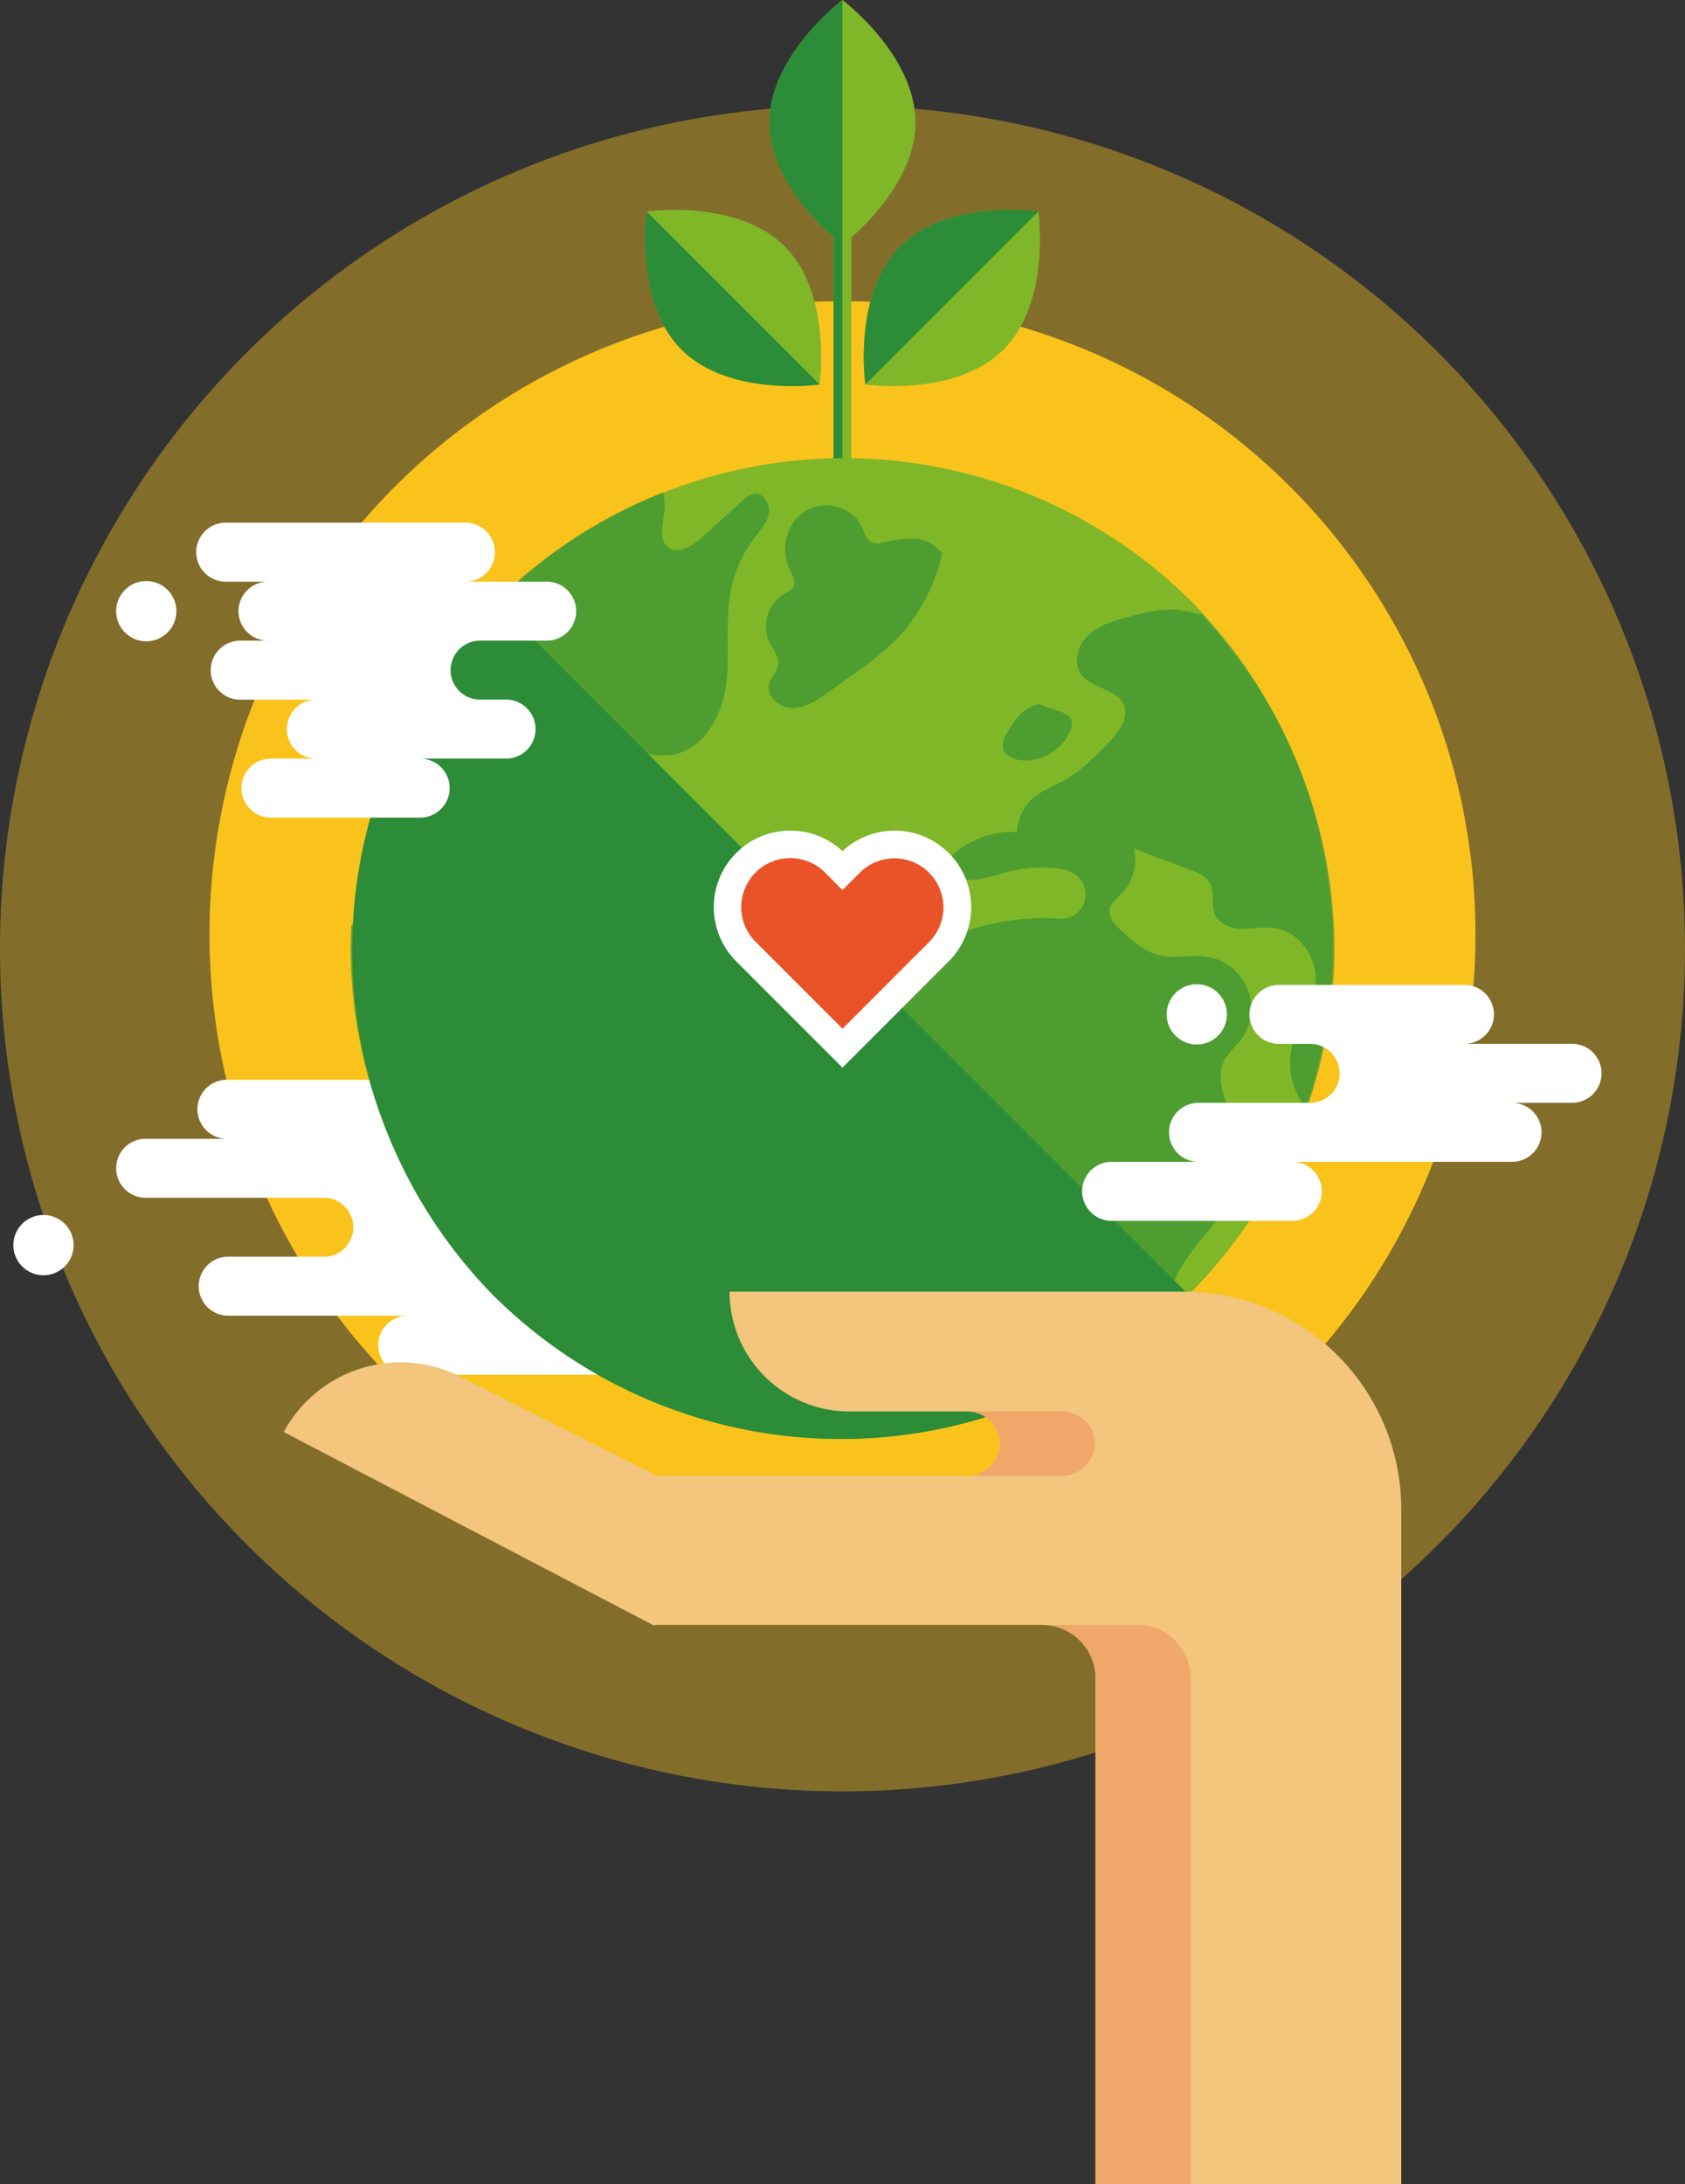 <svg xmlns="http://www.w3.org/2000/svg" xmlns:xlink="http://www.w3.org/1999/xlink" width="335.061" height="434.138" viewBox="0 0 335.061 434.138"><rect x="0" y="0" width="335.061" height="434.138" fill="#333333" stroke="none"/><defs><style>.a{fill:none;}.b{opacity:0.4;}.c{clip-path:url(#a);}.d{fill:#fac31c;}.e{fill:#fff;}.f{fill:#7fb728;}.g{fill:#2c8c37;}.h{opacity:0.6;mix-blend-mode:multiply;isolation:isolate;}.i{clip-path:url(#b);}.j{fill:#e95327;}.k{fill:#f3c57d;}.l{fill:#efa869;}</style><clipPath id="a"><rect class="a" width="335.061" height="335.059"/></clipPath><clipPath id="b"><rect class="a" width="195.701" height="175.724"/></clipPath></defs><g transform="translate(-774.939 -708)"><g transform="translate(774.939 708)"><g class="b" transform="translate(0 21.002)"><g class="c"><path class="d" d="M82.47,314.4A167.53,167.53,0,1,0,250,146.869,167.529,167.529,0,0,0,82.47,314.4" transform="translate(-82.47 -146.869)"/></g></g><path class="d" d="M124.131,311.6A125.869,125.869,0,1,0,250,185.726,125.868,125.868,0,0,0,124.131,311.6" transform="translate(-82.469 -125.867)"/><path class="e" d="M277.852,352.213h16.082a5.865,5.865,0,0,1,0-11.729h75.341a5.865,5.865,0,1,1,0,11.729H360.8a5.865,5.865,0,0,1,0,11.73h27.772a5.865,5.865,0,0,1,0,11.729h-28.48a5.861,5.861,0,0,1-.337,11.712h27.636a5.865,5.865,0,1,1,0,11.729H330.039a5.865,5.865,0,1,1,0-11.729H294.264a5.865,5.865,0,0,1,0-11.73h19.349a5.86,5.86,0,0,0-.336-11.711H277.852a5.865,5.865,0,0,1,0-11.73" transform="translate(-248.889 -125.867)"/><g transform="translate(70.035)"><path class="f" d="M217.99,174.833c-9.5,9.5-6.945,27.468-6.945,27.468s17.965,2.559,27.468-6.945,6.944-27.467,6.944-27.467-17.965-2.558-27.467,6.944" transform="translate(-109.007 -125.867)"/><path class="f" d="M282.016,174.833c9.5,9.5,6.944,27.468,6.944,27.468s-17.965,2.559-27.467-6.945-6.945-27.467-6.945-27.467,17.965-2.558,27.468,6.944" transform="translate(-196.013 -125.867)"/><path class="f" d="M235.49,150.2c0-13.438,14.513-24.333,14.513-24.333s14.512,10.895,14.512,24.333c0,10.506-8.868,19.456-12.74,22.863v51.648H248.23V173.063c-3.872-3.407-12.74-12.357-12.74-22.863" transform="translate(-152.51 -125.867)"/><path class="g" d="M262.742,224.711V173.063C258.87,169.656,250,160.706,250,150.2c0-13.438,14.513-24.333,14.513-24.333v98.844Z" transform="translate(-167.022 -125.867)"/><path class="g" d="M261.805,195.357c-9.5-9.5-6.944-27.468-6.944-27.468L289.273,202.3s-17.965,2.558-27.468-6.944" transform="translate(-196.326 -125.867)"/><path class="g" d="M218.3,174.833c9.5-9.5,27.468-6.944,27.468-6.944L211.358,202.3s-2.558-17.965,6.944-27.468" transform="translate(-109.32 -125.867)"/><path class="f" d="M180.821,383.581c-.118-.117-.241-.224-.358-.341l.017-.017A97.831,97.831,0,0,1,318.827,244.877l.017-.018c.117.117.224.24.34.358s.241.223.358.34l-.017.017A97.831,97.831,0,0,1,181.178,383.921l-.017.017c-.117-.116-.224-.24-.34-.357" transform="translate(-152.51 -125.867)"/><path class="g" d="M209.472,383.581c-.118-.117-.241-.224-.358-.341l.017-.017a97.838,97.838,0,0,1,.681-137.666l68.493,68.493.7.7L347.5,383.24a97.839,97.839,0,0,1-137.666.681l-.017.017c-.117-.116-.224-.24-.34-.357" transform="translate(-181.161 -125.867)"/></g><g class="h" transform="translate(69.678 97.866)"><g transform="translate(0.001 0)"><g class="i" transform="translate(0)"><path class="g" d="M157.816,282.086a10.393,10.393,0,0,0,2.562,5.29c4.567,4.565,12.8,1.272,18.483,4.329,1.361.731,2.541,1.817,4,2.311a5.6,5.6,0,0,0,6.141-1.943c1.154-1.576,1.377-3.622,2.012-5.47,1.07-3.116,3.318-5.662,5.512-8.118a13.454,13.454,0,0,1,3.315-2.971c4.781-2.66,10.7,1.154,16.118.4,6.292-.881,10.084-7.662,10.912-13.96s-.285-12.781.994-19a25.205,25.205,0,0,1,4.646-10.193c1.129-1.479,2.469-2.925,2.824-4.751s-.879-4.108-2.737-3.985a4.506,4.506,0,0,0-2.54,1.428q-4.042,3.649-8.089,7.3c-1.852,1.669-4.6,3.412-6.6,1.914s-1.09-4.585-.8-7.072a10.892,10.892,0,0,0-.253-3.853,98.09,98.09,0,0,0-56.5,58.353" transform="translate(-152.152 -223.733)"/><path class="g" d="M242.58,227.446c-3.7,2.322-4.995,7.633-3.11,11.578.585,1.225,1.415,2.723.589,3.8a4,4,0,0,1-1.44.948,7.549,7.549,0,0,0-3.239,9.575c.742,1.567,2.081,3.058,1.8,4.769-.218,1.337-1.388,2.338-1.745,3.644-.681,2.489,2.034,4.845,4.614,4.839s4.868-1.56,6.973-3.051l4.451-3.152a70.581,70.581,0,0,0,8.345-6.566,35.484,35.484,0,0,0,10.035-18.147l-.179.117a6.71,6.71,0,0,0-5.391-2.854,24.463,24.463,0,0,0-6.277.773,3.746,3.746,0,0,1-1.937.026c-1.295-.45-1.7-2.028-2.283-3.267-1.869-3.954-7.505-5.354-11.21-3.032" transform="translate(-152.152 -223.733)"/><path class="g" d="M347.853,314.841c0-.165-.012-.328-.012-.494s.012-.328.012-.494h-.025a97.507,97.507,0,0,0-26.384-65.837c-1.514-.258-3.038-.7-4.559-.886-3.368-.413-6.747.474-10.024,1.351-2.831.759-5.782,1.584-7.928,3.578s-3.152,5.545-1.408,7.9c2.1,2.836,7.072,2.784,8.422,6.045,1.112,2.687-1.091,5.511-3.127,7.587-2.8,2.858-5.667,5.762-9.2,7.645a37.524,37.524,0,0,0-5.1,2.731,9.734,9.734,0,0,0-3.827,7.29,18.31,18.31,0,0,0-11.686,3.581,3.769,3.769,0,0,0-1.824,2.677,2.9,2.9,0,0,0,1.379,2.325c2.7,1.867,6.326.442,9.481-.466a27.03,27.03,0,0,1,10.5-.881,8.242,8.242,0,0,1,3.611,1.079,4.851,4.851,0,0,1-3.026,8.9,47.039,47.039,0,0,0-42.663,21.345c-2.192,3.381-3.995,7.437-3.029,11.35,1.635,6.623,10.032,9.275,13.032,15.4a6.164,6.164,0,0,0,1.648,2.544,4.762,4.762,0,0,0,2.791.577c8.449-.02,18,.023,23.815,6.153,2.664,2.81,4.111,6.526,5.5,10.141l5.848,15.27a4.974,4.974,0,0,1,.478,2.21,6.53,6.53,0,0,1-1.6,2.941,11.992,11.992,0,0,0-1.555,3.046A98.029,98.029,0,0,0,314.2,387.662a25.593,25.593,0,0,1,1.52-6.641c1.937-4.944,5.794-8.832,9-13.062s5.928-9.418,4.976-14.643c-.537-2.941-2.181-5.542-3.333-8.3s-1.778-6.051-.3-8.652a29.524,29.524,0,0,1,2.955-3.545,10.416,10.416,0,0,0-6.6-16.8c-3.052-.456-6.218.452-9.229-.222-3.064-.685-5.524-2.9-7.833-5.024-1.191-1.1-2.487-2.481-2.231-4.08.214-1.338,1.435-2.231,2.38-3.2a9.8,9.8,0,0,0,2.459-8.945l11.259,4.242c1.413.532,2.929,1.147,3.713,2.439,1.174,1.934.227,4.578,1.236,6.6.934,1.877,3.254,2.622,5.349,2.658s4.2-.442,6.275-.179c5.118.646,8.848,6.131,8.234,11.254-.533,4.431-3.632,8.153-4.674,12.493a14.255,14.255,0,0,0,2.954,12.213,97.642,97.642,0,0,0,5.521-31.427Z" transform="translate(-152.152 -223.733)"/><path class="g" d="M282.824,271.425a4.589,4.589,0,0,0-.987,2.888c.214,1.639,2.079,2.52,3.725,2.668a9.826,9.826,0,0,0,9.078-4.592c3.175-5.242-2.194-4.9-5.3-6.533-.014-.043-.059-.064-.128-.071-.156-.088-.31-.18-.453-.279l.242.294a12.264,12.264,0,0,0-2.737,1.2,16.449,16.449,0,0,0-3.444,4.425" transform="translate(-152.152 -223.733)"/><path class="g" d="M189.755,311.522a22.306,22.306,0,0,1-5.667-5.123,44.449,44.449,0,0,0-3.046-3.9,6.425,6.425,0,0,0-4.322-2.153,2.048,2.048,0,0,0-1.555.527c-.723.78-.269,2.036.256,2.961a37.277,37.277,0,0,0,4.825,6.649c1.659,1.821,3.534,6.469,5.721,8.15a3.173,3.173,0,0,0,.866.491c.977.353,2.946-.32,4.1-.191,1.784.2,3.351,1.178,5.2.663a1.561,1.561,0,0,0,.835-.483,1.708,1.708,0,0,0-.028-1.73c-1.307-2.858-4.526-4.183-7.185-5.86" transform="translate(-152.152 -223.733)"/><path class="g" d="M196.037,359.746c2.076-1.122,4.381-1.951,6.047-3.622,3.4-3.408,2.9-9.369.067-13.259s-7.382-6.119-11.876-7.841a18.987,18.987,0,0,1-5.165-2.543c-2.086-1.657-3.279-4.167-4.934-6.257a17.217,17.217,0,0,0-13.747-6.412c-2.242.063-4.847.444-6.4-1.177-1.3-1.359-1.191-3.5-1.885-5.247a6.071,6.071,0,0,0-5.825-3.658c-.072,1.369-.132,2.74-.145,4.124h-.025c0,.166.012.329.012.494s-.012.328-.012.494h.025a97.511,97.511,0,0,0,27.515,67.013c.284-.273.563-.549.819-.844,3.257-3.774,4.424-8.9,7.01-13.161a22.557,22.557,0,0,1,8.516-8.1" transform="translate(-152.152 -223.733)"/><path class="g" d="M263.187,395.556a2.842,2.842,0,0,0,3.066,1.675,6.227,6.227,0,0,0,4.211-2.609,18.442,18.442,0,0,0,2.268-4.551q.573-1.476,1.146-2.954c.835-2.148,1.607-4.782.172-6.585l-.3.535a1.723,1.723,0,0,0-1.1-1.85,3.674,3.674,0,0,0-2.892.585c-1.963,1.115-3.742,2.761-5.979,3.067a2.676,2.676,0,0,0-1.415.4,1.657,1.657,0,0,0-.433.637c-1.341,3.058,1.345,6.425,1.228,9.763a5.954,5.954,0,0,0,.035,1.886" transform="translate(-152.152 -223.733)"/></g></g></g><g transform="translate(2.657 103.886)"><path class="e" d="M308.9,229.753h47.662a5.865,5.865,0,0,1,0,11.73h16.082a5.865,5.865,0,1,1,0,11.729H359.469a5.861,5.861,0,0,0-.336,11.712h5.587a5.865,5.865,0,0,1,0,11.729H347.565a5.864,5.864,0,1,1,0,11.729H317.894a5.864,5.864,0,0,1,0-11.729h9.017a5.861,5.861,0,0,1-.336-11.712H311.857a5.865,5.865,0,1,1,0-11.729h5.523a5.865,5.865,0,1,1,0-11.729H308.9a5.865,5.865,0,1,1,0-11.73" transform="translate(-266.671 -229.753)"/><path class="e" d="M388.444,241.36a5.988,5.988,0,1,1-5.987,5.987,5.987,5.987,0,0,1,5.987-5.987" transform="translate(-362.015 -229.753)"/><path class="e" d="M105.005,356.8h17.352a5.865,5.865,0,1,1,0-11.729H144.49a5.861,5.861,0,0,0,.336-11.712h-6.55a5.864,5.864,0,1,1,0-11.729H175.17a5.861,5.861,0,0,1,.336,11.712h20.977a5.865,5.865,0,1,1,0,11.729H184.7a5.865,5.865,0,0,1,0,11.729H140.935a5.866,5.866,0,0,1,5.866,5.864h0a5.865,5.865,0,0,1-5.866,5.864h-35.93a5.865,5.865,0,0,1-5.866-5.864h0a5.866,5.866,0,0,1,5.866-5.864" transform="translate(113.385 -229.753)"/><path class="e" d="M179.55,333.478a5.988,5.988,0,1,1,5.987-5.986,5.986,5.986,0,0,1-5.987,5.986" transform="translate(55.773 -229.753)"/><path class="e" d="M408.886,367.367a5.988,5.988,0,1,1-5.987,5.987,5.988,5.988,0,0,1,5.987-5.987" transform="translate(-402.899 -229.753)"/></g><g transform="translate(141.936 165.098)"><path class="e" d="M228.861,295.416a15.234,15.234,0,0,1,21.14-.368,15.219,15.219,0,0,1,21.518,21.5l.007.01L250,338.079l0,.006-21.138-21.147a15.233,15.233,0,0,1,0-21.522" transform="translate(-224.41 -290.965)"/><path class="j" d="M232.73,299.286h0a9.746,9.746,0,0,1,13.784,0L250,302.774l3.487-3.488a9.747,9.747,0,0,1,13.784,13.784l-3.488,3.489,0,0-13.784,13.784,0,0,0,0-13.784-13.784,0,0-3.489-3.489a9.747,9.747,0,0,1,0-13.784" transform="translate(-224.411 -290.965)"/></g><g transform="translate(56.417 256.735)"><path class="k" d="M174.644,399.832l38.6,19.38h61.341a6.573,6.573,0,0,0,6.661-6.2,6.4,6.4,0,0,0-6.393-6.592H251.367A23.818,23.818,0,0,1,227.55,382.6h90.315a43.249,43.249,0,0,1,43.248,43.249V560.005H300.328V459.463a10.621,10.621,0,0,0-10.621-10.621H212.658v.207L138.892,410.5h0a26.382,26.382,0,0,1,35.752-10.667" transform="translate(-138.892 -382.602)"/><path class="l" d="M218.754,419.212H199.838a6.573,6.573,0,0,0,6.661-6.2,6.4,6.4,0,0,0-6.393-6.592h18.916a6.4,6.4,0,0,1,6.393,6.592,6.574,6.574,0,0,1-6.661,6.2" transform="translate(-64.143 -382.602)"/><path class="l" d="M191.382,560.005V459.463a10.62,10.62,0,0,0-10.621-10.62h18.916a10.62,10.62,0,0,1,10.621,10.62V560.005Z" transform="translate(-29.946 -382.602)"/></g></g></g></svg>
